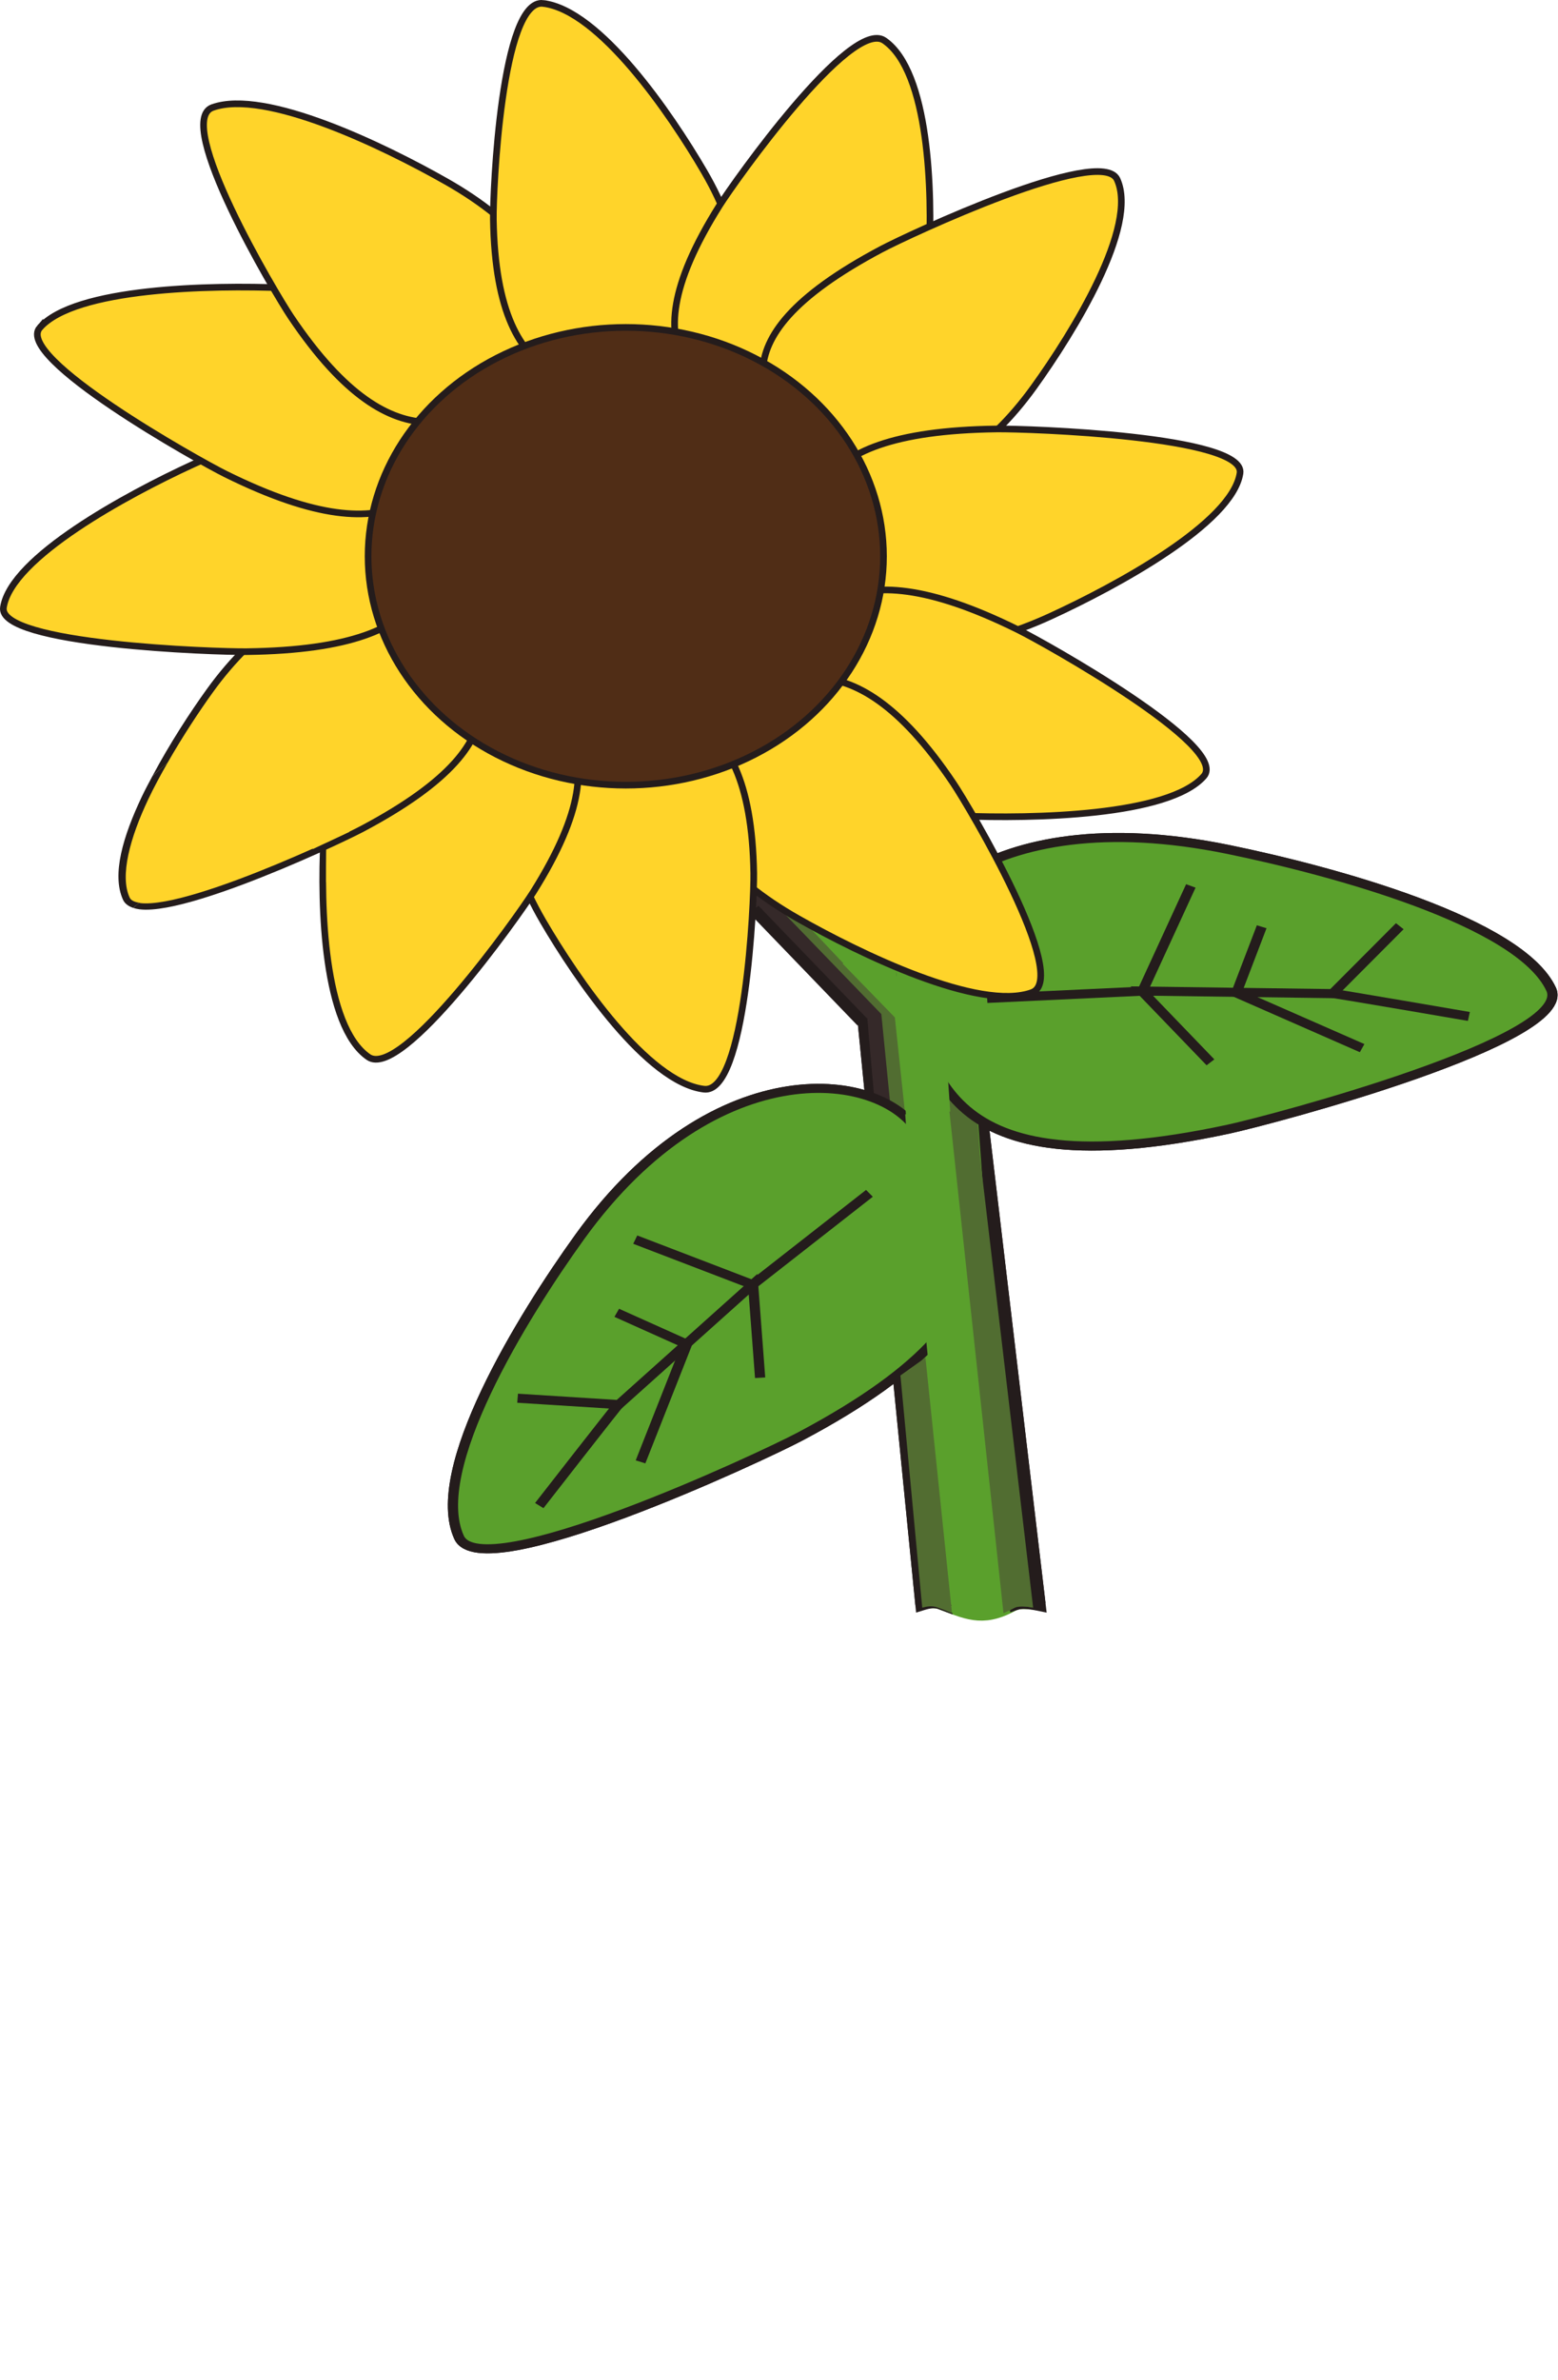 <?xml version="1.0" encoding="UTF-8" standalone="no"?>
<svg
   xmlns:dc="http://purl.org/dc/elements/1.1/"
   xmlns:cc="http://creativecommons.org/ns#"
   xmlns:rdf="http://www.w3.org/1999/02/22-rdf-syntax-ns#"
   xmlns:svg="http://www.w3.org/2000/svg"
   xmlns="http://www.w3.org/2000/svg"
   xmlns:sodipodi="http://sodipodi.sourceforge.net/DTD/sodipodi-0.dtd"
   xmlns:inkscape="http://www.inkscape.org/namespaces/inkscape"
   width="202.316mm"
   height="308.888mm"
   viewBox="0 0 202.316 308.888"
   version="1.1"
   id="svg8"
   inkscape:version="1.0.2-2 (e86c870879, 2021-01-15)"
   sodipodi:docname="kwiatek1.svg">
  <defs
     id="defs2" />
  <sodipodi:namedview
     id="base"
     pagecolor="#ffffff"
     bordercolor="#666666"
     borderopacity="1.0"
     inkscape:pageopacity="0.0"
     inkscape:pageshadow="2"
     inkscape:zoom="2.8284271"
     inkscape:cx="571.79237"
     inkscape:cy="719.65908"
     inkscape:document-units="mm"
     inkscape:current-layer="layer1"
     inkscape:document-rotation="0"
     showgrid="false"
     inkscape:window-width="1920"
     inkscape:window-height="1017"
     inkscape:window-x="1432"
     inkscape:window-y="-8"
     inkscape:window-maximized="1"
     inkscape:snap-global="false" />
  <g
     inkscape:label="Warstwa 1"
     inkscape:groupmode="layer"
     id="layer1"
     transform="translate(-4.675,6.277)">
    <path
       id="path978"
       style="color:#000000;font-style:normal;font-variant:normal;font-weight:normal;font-stretch:normal;font-size:medium;line-height:normal;font-family:sans-serif;font-variant-ligatures:normal;font-variant-position:normal;font-variant-caps:normal;font-variant-numeric:normal;font-variant-alternates:normal;font-variant-east-asian:normal;font-feature-settings:normal;font-variation-settings:normal;text-indent:0;text-align:start;text-decoration:none;text-decoration-line:none;text-decoration-style:solid;text-decoration-color:#000000;letter-spacing:normal;word-spacing:normal;text-transform:none;writing-mode:lr-tb;direction:ltr;text-orientation:mixed;dominant-baseline:auto;baseline-shift:baseline;text-anchor:start;white-space:normal;shape-padding:0;shape-margin:0;inline-size:0;clip-rule:nonzero;display:inline;overflow:visible;visibility:visible;isolation:auto;mix-blend-mode:normal;color-interpolation:sRGB;color-interpolation-filters:linearRGB;solid-color:#000000;solid-opacity:1;vector-effect:none;fill:#5aa02c;fill-opacity:1;fill-rule:nonzero;stroke:#5aa02c;stroke-width:6.169;stroke-linecap:butt;stroke-linejoin:miter;stroke-miterlimit:4;stroke-dasharray:none;stroke-dashoffset:0;stroke-opacity:1;color-rendering:auto;image-rendering:auto;shape-rendering:auto;text-rendering:auto;enable-background:accumulate;stop-color:#000000"
       d="M 304.838 315.57 L 273.355 336.941 L 428.916 498.051 L 457.295 784.607 C 457.303 784.607 457.311 784.608 457.318 784.607 C 457.737 784.601 458.156 784.621 458.574 784.666 C 458.576 784.666 458.577 784.666 458.578 784.666 C 458.753 784.683 458.928 784.701 459.104 784.729 C 459.106 784.729 459.109 784.73 459.111 784.73 C 459.335 784.768 459.559 784.805 459.783 784.859 C 459.81 784.866 459.838 784.87 459.865 784.877 C 459.87 784.878 459.874 784.88 459.879 784.881 C 460.148 784.95 460.416 785.029 460.686 785.125 C 464.478 786.483 467.883 787.906 471.232 788.969 C 471.902 789.181 472.568 789.38 473.236 789.561 C 473.905 789.741 474.574 789.902 475.246 790.043 C 475.918 790.184 476.591 790.305 477.271 790.4 C 477.272 790.4 477.273 790.4 477.273 790.4 C 477.893 790.487 478.519 790.547 479.15 790.59 C 479.312 790.601 479.474 790.605 479.637 790.613 C 480.118 790.637 480.605 790.647 481.096 790.643 C 481.278 790.641 481.459 790.641 481.643 790.635 C 482.294 790.614 482.951 790.576 483.623 790.5 C 485.1 790.334 486.634 790.027 488.242 789.555 C 488.242 789.555 488.244 789.555 488.244 789.555 C 488.79 789.394 489.348 789.208 489.912 789.008 C 490.029 788.966 490.147 788.924 490.266 788.881 C 490.835 788.672 491.412 788.45 492.002 788.199 C 492.436 788.015 492.875 787.818 493.32 787.609 C 494.212 787.193 495.127 786.728 496.07 786.211 C 496.327 786.07 496.591 785.945 496.859 785.83 C 496.924 785.802 496.991 785.78 497.057 785.754 C 497.073 785.747 497.091 785.741 497.107 785.734 C 497.302 785.657 497.499 785.584 497.699 785.52 C 497.752 785.503 497.806 785.489 497.859 785.473 C 497.868 785.47 497.876 785.467 497.885 785.465 C 498.111 785.397 498.338 785.335 498.57 785.281 C 498.573 785.281 498.575 785.28 498.578 785.279 C 498.616 785.271 498.654 785.264 498.691 785.256 C 498.7 785.254 498.708 785.254 498.717 785.252 C 498.98 785.195 499.247 785.145 499.518 785.105 C 500.106 785.019 500.715 784.98 501.334 784.965 C 501.412 784.963 501.492 784.966 501.57 784.965 C 502.167 784.958 502.775 784.977 503.395 785.023 L 467.805 484.898 L 304.838 315.57 z "
       transform="matrix(0.265,0,0,0.265,4.675,-6.277)" />
    <path
       id="path894"
       style="color:#000000;font-style:normal;font-variant:normal;font-weight:normal;font-stretch:normal;font-size:medium;line-height:normal;font-family:sans-serif;font-variant-ligatures:normal;font-variant-position:normal;font-variant-caps:normal;font-variant-numeric:normal;font-variant-alternates:normal;font-variant-east-asian:normal;font-feature-settings:normal;font-variation-settings:normal;text-indent:0;text-align:start;text-decoration:none;text-decoration-line:none;text-decoration-style:solid;text-decoration-color:#000000;letter-spacing:normal;word-spacing:normal;text-transform:none;writing-mode:lr-tb;direction:ltr;text-orientation:mixed;dominant-baseline:auto;baseline-shift:baseline;text-anchor:start;white-space:normal;shape-padding:0;shape-margin:0;inline-size:0;clip-rule:nonzero;display:inline;overflow:visible;visibility:visible;isolation:auto;mix-blend-mode:normal;color-interpolation:sRGB;color-interpolation-filters:linearRGB;solid-color:#000000;solid-opacity:1;vector-effect:none;fill:#447821;fill-opacity:1;fill-rule:nonzero;stroke:#241c1c;stroke-width:6.169;stroke-linecap:butt;stroke-linejoin:miter;stroke-miterlimit:4;stroke-dasharray:none;stroke-dashoffset:0;stroke-opacity:1;color-rendering:auto;image-rendering:auto;shape-rendering:auto;text-rendering:auto;enable-background:accumulate;stop-color:#000000"
       d="M 305.283 309.361 A 2.509 2.227 0 0 0 305.143 309.365 A 2.509 2.227 0 0 0 303.787 309.82 L 267.094 334.732 A 2.509 2.227 0 0 0 266.717 337.947 L 423.32 500.143 L 451.604 785.738 C 454.682 784.781 457.668 784.044 460.686 785.125 C 461.57 785.442 462.397 785.76 463.244 786.078 L 434.578 496.672 A 2.509 2.227 0 0 0 433.986 495.422 L 281.723 337.723 L 304.002 322.602 L 462.242 487.02 L 497.643 785.535 C 501.009 784.43 505.107 785.069 509.32 785.932 L 473.447 483.469 A 2.509 2.227 0 0 0 472.855 482.252 L 307.217 310.143 A 2.509 2.227 0 0 0 305.283 309.361 z "
       transform="matrix(0.265,0,0,0.265,4.675,-6.277)" />
    <path
       id="path952"
       style="color:#000000;font-style:normal;font-variant:normal;font-weight:normal;font-stretch:normal;font-size:medium;line-height:normal;font-family:sans-serif;font-variant-ligatures:normal;font-variant-position:normal;font-variant-caps:normal;font-variant-numeric:normal;font-variant-alternates:normal;font-variant-east-asian:normal;font-feature-settings:normal;font-variation-settings:normal;text-indent:0;text-align:start;text-decoration:none;text-decoration-line:none;text-decoration-style:solid;text-decoration-color:#000000;letter-spacing:normal;word-spacing:normal;text-transform:none;writing-mode:lr-tb;direction:ltr;text-orientation:mixed;dominant-baseline:auto;baseline-shift:baseline;text-anchor:start;white-space:normal;shape-padding:0;shape-margin:0;inline-size:0;clip-rule:nonzero;display:inline;overflow:visible;visibility:visible;isolation:auto;mix-blend-mode:normal;color-interpolation:sRGB;color-interpolation-filters:linearRGB;solid-color:#000000;solid-opacity:1;vector-effect:none;fill:#447821;fill-opacity:1;fill-rule:nonzero;stroke:#241c1c;stroke-width:6.169;stroke-linecap:butt;stroke-linejoin:miter;stroke-miterlimit:4;stroke-dasharray:none;stroke-dashoffset:0;stroke-opacity:1;color-rendering:auto;image-rendering:auto;shape-rendering:auto;text-rendering:auto;enable-background:accumulate;stop-color:#000000"
       d="M 305.283 309.361 A 2.509 2.227 0 0 0 305.143 309.365 A 2.509 2.227 0 0 0 303.787 309.82 L 267.094 334.732 A 2.509 2.227 0 0 0 266.717 337.947 L 423.32 500.143 L 451.254 782.217 L 452.631 781.904 L 456.35 778.328 L 462.508 778.643 L 434.578 496.672 A 2.509 2.227 0 0 0 433.986 495.422 L 281.723 337.723 L 304.002 322.602 L 462.242 487.02 L 497.084 780.82 L 507.045 782.621 L 508.904 782.418 L 473.447 483.469 A 2.509 2.227 0 0 0 472.855 482.252 L 307.217 310.143 A 2.509 2.227 0 0 0 305.283 309.361 z "
       transform="matrix(0.265,0,0,0.265,4.675,-6.277)" />
    <g
       id="g871"
       transform="matrix(1.003,0,0,0.891,14.619,88.093)"
       style="stroke:#241c1c;stroke-opacity:1">
      <path
         id="path853"
         style="fill:#5aa02c;stroke:#241c1c;stroke-width:1.323;stroke-opacity:1"
         d="m 190.914,38.197 c 3.003,7.329 -36.181,19.017 -41.804,20.373 -38.286,9.233 -38.055,-9.774 -41.804,-20.373 -3.554,-10.046 9.939,-27.729 41.804,-20.373 13.445,3.104 37.76,10.505 41.804,20.373 z"
         sodipodi:nodetypes="sssss" />
      <path
         style="fill:none;fill-opacity:1;stroke:#241c1c;stroke-width:1.323;stroke-linecap:butt;stroke-linejoin:miter;stroke-miterlimit:4;stroke-dasharray:none;stroke-opacity:1"
         d="m 117.889,39.52 20.108,-1.058 6.263,-15.328"
         id="path856"
         sodipodi:nodetypes="ccc" />
      <path
         style="fill:none;fill-opacity:1;stroke:#241c1c;stroke-width:1.323;stroke-linecap:butt;stroke-linejoin:miter;stroke-miterlimit:4;stroke-dasharray:none;stroke-opacity:1"
         d="m 171.311,29.001 -8.7,9.822 -24.696,-0.374 8.887,10.383"
         id="path860"
         sodipodi:nodetypes="cccc" />
      <path
         style="fill:#447821;fill-opacity:1;stroke:#241c1c;stroke-width:1.323;stroke-linecap:butt;stroke-linejoin:miter;stroke-miterlimit:4;stroke-dasharray:none;stroke-opacity:1"
         d="m 162.485,38.779 c 0.374,0 17.773,3.368 17.773,3.368"
         id="path862" />
      <path
         style="fill:none;fill-opacity:1;stroke:#241c1c;stroke-width:1.323;stroke-linecap:butt;stroke-linejoin:miter;stroke-miterlimit:4;stroke-dasharray:none;stroke-opacity:1"
         d="m 153.433,29.083 -3.274,9.635 16.277,8.045"
         id="path864" />
    </g>
    <g
       id="g888"
       transform="matrix(-0.717,0.623,0.702,0.636,174.359,50.025)"
       style="stroke:#241c1c;stroke-opacity:1">
      <path
         id="path878"
         style="fill:#5aa02c;stroke:#241c1c;stroke-width:1.323;stroke-opacity:1"
         d="m 190.914,38.197 c 3.003,7.329 -36.181,19.017 -41.804,20.373 -38.286,9.233 -38.055,-9.774 -41.804,-20.373 -3.554,-10.046 9.939,-27.729 41.804,-20.373 13.445,3.104 37.76,10.505 41.804,20.373 z"
         sodipodi:nodetypes="sssss" />
      <path
         style="fill:none;fill-opacity:1;stroke:#241c1c;stroke-width:1.323;stroke-linecap:butt;stroke-linejoin:miter;stroke-miterlimit:4;stroke-dasharray:none;stroke-opacity:1"
         d="m 117.889,39.52 20.108,-1.058 6.263,-15.328"
         id="path880"
         sodipodi:nodetypes="ccc" />
      <path
         style="fill:none;fill-opacity:1;stroke:#241c1c;stroke-width:1.323;stroke-linecap:butt;stroke-linejoin:miter;stroke-miterlimit:4;stroke-dasharray:none;stroke-opacity:1"
         d="m 171.311,29.001 -8.7,9.822 -24.696,-0.374 8.887,10.383"
         id="path882"
         sodipodi:nodetypes="cccc" />
      <path
         style="fill:#447821;fill-opacity:1;stroke:#241c1c;stroke-width:1.323;stroke-linecap:butt;stroke-linejoin:miter;stroke-miterlimit:4;stroke-dasharray:none;stroke-opacity:1"
         d="m 162.485,38.779 c 0.374,0 17.773,3.368 17.773,3.368"
         id="path884" />
      <path
         style="fill:none;fill-opacity:1;stroke:#241c1c;stroke-width:1.323;stroke-linecap:butt;stroke-linejoin:miter;stroke-miterlimit:4;stroke-dasharray:none;stroke-opacity:1"
         d="m 153.433,29.083 -3.274,9.635 16.277,8.045"
         id="path886" />
    </g>
    <path
       style="color:#000000;font-style:normal;font-variant:normal;font-weight:normal;font-stretch:normal;font-size:medium;line-height:normal;font-family:sans-serif;font-variant-ligatures:normal;font-variant-position:normal;font-variant-caps:normal;font-variant-numeric:normal;font-variant-alternates:normal;font-variant-east-asian:normal;font-feature-settings:normal;font-variation-settings:normal;text-indent:0;text-align:start;text-decoration:none;text-decoration-line:none;text-decoration-style:solid;text-decoration-color:#000000;letter-spacing:normal;word-spacing:normal;text-transform:none;writing-mode:lr-tb;direction:ltr;text-orientation:mixed;dominant-baseline:auto;baseline-shift:baseline;text-anchor:start;white-space:normal;shape-padding:0;shape-margin:0;inline-size:0;clip-rule:nonzero;display:inline;overflow:visible;visibility:visible;isolation:auto;mix-blend-mode:normal;color-interpolation:sRGB;color-interpolation-filters:linearRGB;solid-color:#000000;solid-opacity:1;vector-effect:none;fill:#5aa02c;fill-opacity:1;fill-rule:nonzero;stroke:none;stroke-width:1.632;stroke-linecap:butt;stroke-linejoin:miter;stroke-miterlimit:4;stroke-dasharray:none;stroke-dashoffset:0;stroke-opacity:1;color-rendering:auto;image-rendering:auto;shape-rendering:auto;text-rendering:auto;enable-background:accumulate;stop-color:#000000"
       d="m 85.33,77.218 -8.33,5.654 41.159,42.627 7.509,75.818 c 0.299,-0.005 0.597,0.03 0.897,0.137 3.211,1.15 5.371,2.476 9.362,0.287 0.561,-0.307 1.225,-0.367 1.938,-0.314 l -9.416,-79.408 z"
       id="path918" />
    <path
       id="path920"
       style="color:#000000;font-style:normal;font-variant:normal;font-weight:normal;font-stretch:normal;font-size:medium;line-height:normal;font-family:sans-serif;font-variant-ligatures:normal;font-variant-position:normal;font-variant-caps:normal;font-variant-numeric:normal;font-variant-alternates:normal;font-variant-east-asian:normal;font-feature-settings:normal;font-variation-settings:normal;text-indent:0;text-align:start;text-decoration:none;text-decoration-line:none;text-decoration-style:solid;text-decoration-color:#000000;letter-spacing:normal;word-spacing:normal;text-transform:none;writing-mode:lr-tb;direction:ltr;text-orientation:mixed;dominant-baseline:auto;baseline-shift:baseline;text-anchor:start;white-space:normal;shape-padding:0;shape-margin:0;inline-size:0;clip-rule:nonzero;display:inline;overflow:visible;visibility:visible;isolation:auto;mix-blend-mode:normal;color-interpolation:sRGB;color-interpolation-filters:linearRGB;solid-color:#000000;solid-opacity:1;vector-effect:none;fill:#241c1c;fill-opacity:1;fill-rule:nonzero;stroke:none;stroke-width:1;stroke-linecap:butt;stroke-linejoin:miter;stroke-miterlimit:4;stroke-dasharray:none;stroke-dashoffset:0;stroke-opacity:1;color-rendering:auto;image-rendering:auto;shape-rendering:auto;text-rendering:auto;enable-background:accumulate;stop-color:#000000"
       d="M 305.258 311.559 L 303.105 313.018 L 268.592 336.447 L 425.953 499.422 L 454.084 783.49 L 454.838 782.766 L 464.533 783.262 C 463.61 782.916 462.708 782.573 461.725 782.221 C 461.177 782.025 460.675 782.081 460.135 781.973 L 431.879 496.68 L 278.121 337.436 L 304.42 319.584 L 464.863 486.291 L 499.934 782.033 C 498.111 782.199 496.3 782.567 494.588 783.506 C 493.792 783.942 493.031 784.325 492.287 784.682 L 492.43 784.689 L 505.533 787.059 L 506.727 786.928 L 470.746 483.506 L 305.258 311.559 z "
       transform="matrix(0.265,0,0,0.265,4.675,-6.277)" />
    <path
       id="rect2174"
       style="fill:#483737;fill-opacity:0.48;stroke:none;stroke-width:1.57;stroke-miterlimit:4;stroke-dasharray:none;stroke-opacity:1"
       d="m 102.958,107.384 a 1.09,0.968 0 0 0 -0.044,4.8e-4 1.09,0.968 0 0 0 -0.764,0.315 l -1.298,1.267 a 1.09,0.968 0 0 0 -0.021,1.282 l 14.94,15.458 a 1.09,0.968 0 0 0 1.522,0.115 l 1.214,13.928 3.901,0.425 -2.027,-19.09 -3.235,0.803 -13.355,-14.157 a 1.09,0.968 0 0 0 -0.833,-0.347 z" />
    <g
       id="g976"
       transform="matrix(-0.717,0.623,0.702,0.636,174.359,50.025)"
       style="stroke:#241c1c;stroke-opacity:1">
      <path
         id="path966"
         style="fill:#5aa02c;stroke:#241c1c;stroke-width:1.323;stroke-opacity:1"
         d="m 190.914,38.197 c 3.003,7.329 -36.181,19.017 -41.804,20.373 -38.286,9.233 -38.055,-9.774 -41.804,-20.373 -3.554,-10.046 9.939,-27.729 41.804,-20.373 13.445,3.104 37.76,10.505 41.804,20.373 z"
         sodipodi:nodetypes="sssss" />
      <path
         style="fill:none;fill-opacity:1;stroke:#241c1c;stroke-width:1.323;stroke-linecap:butt;stroke-linejoin:miter;stroke-miterlimit:4;stroke-dasharray:none;stroke-opacity:1"
         d="m 117.889,39.52 20.108,-1.058 6.263,-15.328"
         id="path968"
         sodipodi:nodetypes="ccc" />
      <path
         style="fill:none;fill-opacity:1;stroke:#241c1c;stroke-width:1.323;stroke-linecap:butt;stroke-linejoin:miter;stroke-miterlimit:4;stroke-dasharray:none;stroke-opacity:1"
         d="m 171.311,29.001 -8.7,9.822 -24.696,-0.374 8.887,10.383"
         id="path970"
         sodipodi:nodetypes="cccc" />
      <path
         style="fill:#447821;fill-opacity:1;stroke:#241c1c;stroke-width:1.323;stroke-linecap:butt;stroke-linejoin:miter;stroke-miterlimit:4;stroke-dasharray:none;stroke-opacity:1"
         d="m 162.485,38.779 c 0.374,0 17.773,3.368 17.773,3.368"
         id="path972" />
      <path
         style="fill:none;fill-opacity:1;stroke:#241c1c;stroke-width:1.323;stroke-linecap:butt;stroke-linejoin:miter;stroke-miterlimit:4;stroke-dasharray:none;stroke-opacity:1"
         d="m 153.433,29.083 -3.274,9.635 16.277,8.045"
         id="path974" />
    </g>
    <rect
       style="fill:#5aa02c;fill-opacity:1;stroke:none;stroke-width:1.205;stroke-miterlimit:4;stroke-dasharray:none;stroke-opacity:1"
       id="rect2294"
       width="9.377"
       height="19.067"
       x="111.768"
       y="146.278"
       transform="matrix(0.998,-0.067,0.073,0.997,0,0)" />
    <rect
       style="fill:#5aa02c;fill-opacity:1;stroke:none;stroke-width:1.335;stroke-miterlimit:4;stroke-dasharray:none;stroke-opacity:1"
       id="rect2310"
       width="9.165"
       height="23.93"
       x="107.74"
       y="166.738"
       transform="matrix(0.988,-0.152,0.1,0.995,0,0)" />
    <path
       style="fill:#5aa02c;stroke:none;stroke-width:0.265px;stroke-linecap:butt;stroke-linejoin:miter;stroke-opacity:1;fill-opacity:1"
       d="m 134.964,202.909 c 0,0 -2.059,1.743 -6.67,0.147 -4.611,-1.596 6.827,-0.879 6.827,-0.879 l -0.157,0.732"
       id="path925" />
    <path
       id="rect2070"
       style="fill:#516d31;fill-opacity:1;stroke:none;stroke-width:2.075;stroke-miterlimit:4;stroke-dasharray:none;stroke-opacity:1"
       d="m 125.86,118.463 9.106,84.476 c 0.257,-0.118 0.521,-0.25 0.794,-0.4 0.85,-0.466 1.935,-0.371 3.074,-0.158 l -9.473,-80.265 z" />
    <rect
       style="fill:#516d31;fill-opacity:1;stroke:none;stroke-width:1.473;stroke-miterlimit:4;stroke-dasharray:none;stroke-opacity:1"
       id="rect2353"
       width="2.734"
       height="7.15"
       x="119.225"
       y="144.065"
       transform="matrix(0.999,-0.036,0.068,0.998,0,0)" />
    <g
       id="g964"
       transform="matrix(1.003,0,0,0.891,14.619,88.093)"
       style="stroke:#241c1c;stroke-opacity:1">
      <path
         id="path954"
         style="fill:#5aa02c;stroke:#241c1c;stroke-width:1.323;stroke-opacity:1"
         d="m 190.914,38.197 c 3.003,7.329 -36.181,19.017 -41.804,20.373 -38.286,9.233 -38.055,-9.774 -41.804,-20.373 -3.554,-10.046 9.939,-27.729 41.804,-20.373 13.445,3.104 37.76,10.505 41.804,20.373 z"
         sodipodi:nodetypes="sssss" />
      <path
         style="fill:none;fill-opacity:1;stroke:#241c1c;stroke-width:1.323;stroke-linecap:butt;stroke-linejoin:miter;stroke-miterlimit:4;stroke-dasharray:none;stroke-opacity:1"
         d="m 117.889,39.52 20.108,-1.058 6.263,-15.328"
         id="path956"
         sodipodi:nodetypes="ccc" />
      <path
         style="fill:none;fill-opacity:1;stroke:#241c1c;stroke-width:1.323;stroke-linecap:butt;stroke-linejoin:miter;stroke-miterlimit:4;stroke-dasharray:none;stroke-opacity:1"
         d="m 171.311,29.001 -8.7,9.822 -24.696,-0.374 8.887,10.383"
         id="path958"
         sodipodi:nodetypes="cccc" />
      <path
         style="fill:#447821;fill-opacity:1;stroke:#241c1c;stroke-width:1.323;stroke-linecap:butt;stroke-linejoin:miter;stroke-miterlimit:4;stroke-dasharray:none;stroke-opacity:1"
         d="m 162.485,38.779 c 0.374,0 17.773,3.368 17.773,3.368"
         id="path960" />
      <path
         style="fill:none;fill-opacity:1;stroke:#241c1c;stroke-width:1.323;stroke-linecap:butt;stroke-linejoin:miter;stroke-miterlimit:4;stroke-dasharray:none;stroke-opacity:1"
         d="m 153.433,29.083 -3.274,9.635 16.277,8.045"
         id="path962" />
    </g>
    <rect
       style="fill:#5aa02c;fill-opacity:1;stroke:none;stroke-width:1.084;stroke-miterlimit:4;stroke-dasharray:none;stroke-opacity:1"
       id="rect2287"
       width="5.768"
       height="19.456"
       x="112.605"
       y="130.082"
       transform="matrix(0.996,-0.095,0.068,0.998,0,0)" />
    <rect
       style="fill:#5aa02c;fill-opacity:1;stroke:none;stroke-width:2.281;stroke-miterlimit:4;stroke-dasharray:none;stroke-opacity:1"
       id="rect2351"
       width="3.658"
       height="15.011"
       x="-1.018"
       y="164.928"
       transform="matrix(0.845,-0.534,0.697,0.717,0,0)" />
    <path
       id="path2652"
       style="color:#000000;font-style:normal;font-variant:normal;font-weight:normal;font-stretch:normal;font-size:medium;line-height:normal;font-family:sans-serif;font-variant-ligatures:normal;font-variant-position:normal;font-variant-caps:normal;font-variant-numeric:normal;font-variant-alternates:normal;font-variant-east-asian:normal;font-feature-settings:normal;font-variation-settings:normal;text-indent:0;text-align:start;text-decoration:none;text-decoration-line:none;text-decoration-style:solid;text-decoration-color:#000000;letter-spacing:normal;word-spacing:normal;text-transform:none;writing-mode:lr-tb;direction:ltr;text-orientation:mixed;dominant-baseline:auto;baseline-shift:baseline;text-anchor:start;white-space:normal;shape-padding:0;shape-margin:0;inline-size:0;clip-rule:nonzero;display:inline;overflow:visible;visibility:visible;isolation:auto;mix-blend-mode:normal;color-interpolation:sRGB;color-interpolation-filters:linearRGB;solid-color:#000000;solid-opacity:1;vector-effect:none;fill:#241c1c;fill-opacity:1;fill-rule:nonzero;stroke:none;stroke-width:0.864;stroke-linecap:butt;stroke-linejoin:miter;stroke-miterlimit:4;stroke-dasharray:none;stroke-dashoffset:0;stroke-opacity:1;color-rendering:auto;image-rendering:auto;shape-rendering:auto;text-rendering:auto;enable-background:accumulate;stop-color:#000000"
       d="m 61.42,73.577 1.783,1.101 c -0.09,-0.16 -0.21,-0.338 -0.292,-0.495 -1.187,-2.268 -3.979,-3.928 -7.605,-4.379 l 2.031,1.254 c 1.772,0.542 3.173,1.433 4.082,2.52 z" />
    <path
       id="path2667"
       style="color:#000000;font-style:normal;font-variant:normal;font-weight:normal;font-stretch:normal;font-size:medium;line-height:normal;font-family:sans-serif;font-variant-ligatures:normal;font-variant-position:normal;font-variant-caps:normal;font-variant-numeric:normal;font-variant-alternates:normal;font-variant-east-asian:normal;font-feature-settings:normal;font-variation-settings:normal;text-indent:0;text-align:start;text-decoration:none;text-decoration-line:none;text-decoration-style:solid;text-decoration-color:#000000;letter-spacing:normal;word-spacing:normal;text-transform:none;writing-mode:lr-tb;direction:ltr;text-orientation:mixed;dominant-baseline:auto;baseline-shift:baseline;text-anchor:start;white-space:normal;shape-padding:0;shape-margin:0;inline-size:0;clip-rule:nonzero;display:inline;overflow:visible;visibility:visible;isolation:auto;mix-blend-mode:normal;color-interpolation:sRGB;color-interpolation-filters:linearRGB;solid-color:#000000;solid-opacity:1;vector-effect:none;fill:#241c1c;fill-opacity:1;fill-rule:nonzero;stroke:none;stroke-width:0.864;stroke-linecap:butt;stroke-linejoin:miter;stroke-miterlimit:4;stroke-dasharray:none;stroke-dashoffset:0;stroke-opacity:1;color-rendering:auto;image-rendering:auto;shape-rendering:auto;text-rendering:auto;enable-background:accumulate;stop-color:#000000"
       d="m 62.617,75.45 0.683,-0.607 c -0.031,-0.054 -0.068,-0.112 -0.097,-0.165 l -1.783,-1.101 c 0.255,0.304 0.485,0.618 0.658,0.95 0.156,0.299 0.362,0.617 0.539,0.922 z" />
    <path
       style="color:#000000;font-style:normal;font-variant:normal;font-weight:normal;font-stretch:normal;font-size:medium;line-height:normal;font-family:sans-serif;font-variant-ligatures:normal;font-variant-position:normal;font-variant-caps:normal;font-variant-numeric:normal;font-variant-alternates:normal;font-variant-east-asian:normal;font-feature-settings:normal;font-variation-settings:normal;text-indent:0;text-align:start;text-decoration:none;text-decoration-line:none;text-decoration-style:solid;text-decoration-color:#000000;letter-spacing:normal;word-spacing:normal;text-transform:none;writing-mode:lr-tb;direction:ltr;text-orientation:mixed;dominant-baseline:auto;baseline-shift:baseline;text-anchor:start;white-space:normal;shape-padding:0;shape-margin:0;inline-size:0;clip-rule:nonzero;display:inline;overflow:visible;visibility:visible;isolation:auto;mix-blend-mode:normal;color-interpolation:sRGB;color-interpolation-filters:linearRGB;solid-color:#000000;solid-opacity:1;vector-effect:none;fill:#ffd42a;fill-opacity:1;fill-rule:nonzero;stroke:none;stroke-width:0.864;stroke-linecap:butt;stroke-linejoin:miter;stroke-miterlimit:4;stroke-dasharray:none;stroke-dashoffset:0;stroke-opacity:1;color-rendering:auto;image-rendering:auto;shape-rendering:auto;text-rendering:auto;enable-background:accumulate;stop-color:#000000"
       d="m 21.078,110.354 c 2.067,4.516 27.146,-7.216 30.59,-9.041 C 75.111,88.889 65.778,80.631 62.494,74.355 59.382,68.407 44.121,66.441 31.905,83.396 26.75,90.55 18.295,104.274 21.078,110.354 Z"
       id="path2650" />
    <path
       id="path2663"
       style="color:#000000;font-style:normal;font-variant:normal;font-weight:normal;font-stretch:normal;font-size:medium;line-height:normal;font-family:sans-serif;font-variant-ligatures:normal;font-variant-position:normal;font-variant-caps:normal;font-variant-numeric:normal;font-variant-alternates:normal;font-variant-east-asian:normal;font-feature-settings:normal;font-variation-settings:normal;text-indent:0;text-align:start;text-decoration:none;text-decoration-line:none;text-decoration-style:solid;text-decoration-color:#000000;letter-spacing:normal;word-spacing:normal;text-transform:none;writing-mode:lr-tb;direction:ltr;text-orientation:mixed;dominant-baseline:auto;baseline-shift:baseline;text-anchor:start;white-space:normal;shape-padding:0;shape-margin:0;inline-size:0;clip-rule:nonzero;display:inline;overflow:visible;visibility:visible;isolation:auto;mix-blend-mode:normal;color-interpolation:sRGB;color-interpolation-filters:linearRGB;solid-color:#000000;solid-opacity:1;vector-effect:none;fill:#241c1c;fill-opacity:1;fill-rule:nonzero;stroke:none;stroke-width:0.864;stroke-linecap:butt;stroke-linejoin:miter;stroke-miterlimit:4;stroke-dasharray:none;stroke-dashoffset:0;stroke-opacity:1;color-rendering:auto;image-rendering:auto;shape-rendering:auto;text-rendering:auto;enable-background:accumulate;stop-color:#000000"
       d="M 26.449,92.697 24.46,94.464 c -0.47,0.884 -0.949,1.769 -1.369,2.656 -2.427,5.12 -3.936,10.115 -2.438,13.388 0.235,0.513 0.72,0.849 1.325,1.049 l 0.754,-0.67 c -0.663,-0.111 -1.061,-0.32 -1.228,-0.685 -1.285,-2.808 0.04,-7.715 2.434,-12.766 0.753,-1.589 1.618,-3.176 2.512,-4.739 z" />
    <path
       id="path2661"
       style="color:#000000;font-style:normal;font-variant:normal;font-weight:normal;font-stretch:normal;font-size:medium;line-height:normal;font-family:sans-serif;font-variant-ligatures:normal;font-variant-position:normal;font-variant-caps:normal;font-variant-numeric:normal;font-variant-alternates:normal;font-variant-east-asian:normal;font-feature-settings:normal;font-variation-settings:normal;text-indent:0;text-align:start;text-decoration:none;text-decoration-line:none;text-decoration-style:solid;text-decoration-color:#000000;letter-spacing:normal;word-spacing:normal;text-transform:none;writing-mode:lr-tb;direction:ltr;text-orientation:mixed;dominant-baseline:auto;baseline-shift:baseline;text-anchor:start;white-space:normal;shape-padding:0;shape-margin:0;inline-size:0;clip-rule:nonzero;display:inline;overflow:visible;visibility:visible;isolation:auto;mix-blend-mode:normal;color-interpolation:sRGB;color-interpolation-filters:linearRGB;solid-color:#000000;solid-opacity:1;vector-effect:none;fill:#241c1c;fill-opacity:1;fill-rule:nonzero;stroke:none;stroke-width:0.864;stroke-linecap:butt;stroke-linejoin:miter;stroke-miterlimit:4;stroke-dasharray:none;stroke-dashoffset:0;stroke-opacity:1;color-rendering:auto;image-rendering:auto;shape-rendering:auto;text-rendering:auto;enable-background:accumulate;stop-color:#000000"
       d="m 52.316,69.715 c -0.583,0.033 -1.172,0.077 -1.78,0.171 -5.886,0.908 -12.859,4.742 -19.018,13.291 -2.14,2.969 -4.813,7.066 -7.057,11.287 l 1.989,-1.767 c 1.948,-3.407 4.083,-6.64 5.842,-9.082 6.057,-8.407 12.824,-12.067 18.401,-12.927 0.203,-0.031 0.392,-0.033 0.592,-0.057 z" />
    <path
       id="path2659"
       style="color:#000000;font-style:normal;font-variant:normal;font-weight:normal;font-stretch:normal;font-size:medium;line-height:normal;font-family:sans-serif;font-variant-ligatures:normal;font-variant-position:normal;font-variant-caps:normal;font-variant-numeric:normal;font-variant-alternates:normal;font-variant-east-asian:normal;font-feature-settings:normal;font-variation-settings:normal;text-indent:0;text-align:start;text-decoration:none;text-decoration-line:none;text-decoration-style:solid;text-decoration-color:#000000;letter-spacing:normal;word-spacing:normal;text-transform:none;writing-mode:lr-tb;direction:ltr;text-orientation:mixed;dominant-baseline:auto;baseline-shift:baseline;text-anchor:start;white-space:normal;shape-padding:0;shape-margin:0;inline-size:0;clip-rule:nonzero;display:inline;overflow:visible;visibility:visible;isolation:auto;mix-blend-mode:normal;color-interpolation:sRGB;color-interpolation-filters:linearRGB;solid-color:#000000;solid-opacity:1;vector-effect:none;fill:#241c1c;fill-opacity:1;fill-rule:nonzero;stroke:none;stroke-width:0.864;stroke-linecap:butt;stroke-linejoin:miter;stroke-miterlimit:4;stroke-dasharray:none;stroke-dashoffset:0;stroke-opacity:1;color-rendering:auto;image-rendering:auto;shape-rendering:auto;text-rendering:auto;enable-background:accumulate;stop-color:#000000"
       d="m 52.316,69.715 -1.031,0.915 c 1.172,-0.141 2.298,-0.183 3.337,-0.094 0.979,0.084 1.884,0.267 2.716,0.521 L 55.306,69.804 c -0.197,-0.025 -0.386,-0.061 -0.588,-0.078 -0.766,-0.065 -1.574,-0.058 -2.402,-0.011 z" />
    <path
       id="path922"
       style="fill:#ffd42a;stroke:#241c1c;stroke-width:0.864;stroke-opacity:1"
       d="M 5.121,72.553 C 4.368,77.381 32.695,78.353 36.705,78.301 64.006,77.947 60.574,66.652 61.265,59.76 61.92,53.227 49.811,44.751 29.681,54.012 21.188,57.92 6.136,66.052 5.121,72.553 Z"
       sodipodi:nodetypes="sssss" />
    <path
       id="path924"
       style="fill:#ffd42a;stroke:#241c1c;stroke-width:0.864;stroke-opacity:1"
       d="m 9.847,36.25 c -3.372,3.847 20.613,17.262 24.115,18.996 23.843,11.811 27.233,0.506 31.713,-5.156 C 69.921,44.724 64.209,32.009 41.56,31.094 32.003,30.708 14.387,31.07 9.847,36.25 Z"
       sodipodi:nodetypes="sssss" />
    <path
       id="path926"
       style="fill:#ffd42a;stroke:#241c1c;stroke-width:0.864;stroke-opacity:1"
       d="m 32.265,7.681 c -5.087,1.835 8.129,24.098 10.184,27.155 13.996,20.812 23.299,12.526 30.368,9.611 C 79.518,41.684 81.733,28.137 62.634,17.292 54.575,12.716 39.115,5.21 32.265,7.681 Z"
       sodipodi:nodetypes="sssss" />
    <path
       id="path928"
       style="fill:#ffd42a;stroke:#241c1c;stroke-width:0.864;stroke-opacity:1"
       d="m 75.215,-5.833 c -5.439,-0.669 -6.534,24.477 -6.475,28.037 0.399,24.236 13.123,21.189 20.886,21.803 7.359,0.581 16.907,-10.168 6.475,-28.037 C 91.699,8.43 82.538,-4.932 75.215,-5.833 Z"
       sodipodi:nodetypes="sssss" />
    <path
       id="path930"
       style="fill:#ffd42a;stroke:#241c1c;stroke-width:0.864;stroke-opacity:1"
       d="m 119.509,-1.014 c -4.334,-2.993 -19.445,18.298 -21.399,21.407 -13.305,21.166 -0.57,24.175 5.808,28.152 6.045,3.77 20.369,-1.301 21.399,-21.407 0.435,-8.484 0.027,-24.122 -5.808,-28.152 z"
       sodipodi:nodetypes="sssss" />
    <path
       id="path932"
       style="fill:#ffd42a;stroke:#241c1c;stroke-width:0.864;stroke-opacity:1"
       d="m 149.741,17.017 c -2.067,-4.516 -27.146,7.216 -30.59,9.041 -23.444,12.425 -14.11,20.683 -10.827,26.958 3.112,5.948 18.373,7.914 30.59,-9.041 5.155,-7.154 13.61,-20.878 10.827,-26.958 z"
       sodipodi:nodetypes="sssss" />
    <path
       id="path934"
       style="fill:#ffd42a;stroke:#241c1c;stroke-width:0.864;stroke-opacity:1"
       d="m 165.698,55.144 c 0.753,-4.828 -27.573,-5.8 -31.584,-5.748 -27.301,0.354 -23.869,11.649 -24.56,18.541 -0.655,6.533 11.454,15.009 31.584,5.748 8.494,-3.908 23.546,-12.04 24.56,-18.541 z"
       sodipodi:nodetypes="sssss" />
    <path
       id="path937"
       style="fill:#ffd42a;stroke:#241c1c;stroke-width:0.864;stroke-opacity:1"
       d="m 161.003,94.464 c 3.372,-3.847 -20.613,-17.262 -24.115,-18.996 -23.843,-11.811 -27.233,-0.506 -31.713,5.156 -4.247,5.367 1.465,18.082 24.115,18.996 9.557,0.386 27.173,0.024 31.713,-5.156 z"
       sodipodi:nodetypes="sssss" />
    <path
       id="path939"
       style="fill:#ffd42a;stroke:#241c1c;stroke-width:0.864;stroke-opacity:1"
       d="m 138.661,122.549 c 5.087,-1.835 -8.129,-24.098 -10.184,-27.155 -13.996,-20.812 -23.299,-12.526 -30.368,-9.611 -6.7,2.763 -8.915,16.31 10.184,27.155 8.059,4.576 23.518,12.082 30.368,9.611 z"
       sodipodi:nodetypes="sssss" />
    <path
       id="path941"
       style="fill:#ffd42a;stroke:#241c1c;stroke-width:0.864;stroke-opacity:1"
       d="m 96.079,135.086 c 5.439,0.669 6.534,-24.477 6.475,-28.037 C 102.154,82.813 89.431,85.859 81.667,85.246 74.308,84.665 64.76,95.413 75.192,113.283 c 4.402,7.54 13.563,20.902 20.886,21.803 z"
       sodipodi:nodetypes="sssss" />
    <path
       id="path944"
       style="fill:#ffd42a;stroke:#241c1c;stroke-width:0.864;stroke-opacity:1"
       d="m 52.518,130.918 c 4.334,2.993 19.445,-18.298 21.399,-21.407 13.305,-21.166 0.57,-24.175 -5.808,-28.152 -6.045,-3.77 -20.369,1.301 -21.399,21.407 -0.435,8.484 -0.027,24.122 5.808,28.152 z"
       sodipodi:nodetypes="sssss" />
    <rect
       style="fill:#ffd42a;fill-opacity:1;stroke:none;stroke-width:1.122;stroke-miterlimit:4;stroke-dasharray:none;stroke-opacity:1"
       id="rect2670"
       width="19.009"
       height="27.729"
       x="47.026"
       y="80.478" />
    <path
       id="path2665"
       style="color:#000000;font-style:normal;font-variant:normal;font-weight:normal;font-stretch:normal;font-size:medium;line-height:normal;font-family:sans-serif;font-variant-ligatures:normal;font-variant-position:normal;font-variant-caps:normal;font-variant-numeric:normal;font-variant-alternates:normal;font-variant-east-asian:normal;font-feature-settings:normal;font-variation-settings:normal;text-indent:0;text-align:start;text-decoration:none;text-decoration-line:none;text-decoration-style:solid;text-decoration-color:#000000;letter-spacing:normal;word-spacing:normal;text-transform:none;writing-mode:lr-tb;direction:ltr;text-orientation:mixed;dominant-baseline:auto;baseline-shift:baseline;text-anchor:start;white-space:normal;shape-padding:0;shape-margin:0;inline-size:0;clip-rule:nonzero;display:inline;overflow:visible;visibility:visible;isolation:auto;mix-blend-mode:normal;color-interpolation:sRGB;color-interpolation-filters:linearRGB;solid-color:#000000;solid-opacity:1;vector-effect:none;fill:#241c1c;fill-opacity:1;fill-rule:nonzero;stroke:none;stroke-width:0.864;stroke-linecap:butt;stroke-linejoin:miter;stroke-miterlimit:4;stroke-dasharray:none;stroke-dashoffset:0;stroke-opacity:1;color-rendering:auto;image-rendering:auto;shape-rendering:auto;text-rendering:auto;enable-background:accumulate;stop-color:#000000"
       d="m 22.732,110.887 -0.754,0.67 c 0.252,0.083 0.518,0.149 0.806,0.184 0.979,0.119 2.179,0.013 3.555,-0.238 2.752,-0.504 6.203,-1.612 9.696,-2.916 6.987,-2.607 14.096,-5.985 15.867,-6.923 11.783,-6.245 15.465,-11.536 15.659,-16.119 0.181,-4.271 -2.58,-7.761 -4.261,-10.702 l -0.683,0.607 c 1.721,2.971 4.191,6.235 4.029,10.063 -0.179,4.221 -3.552,9.271 -15.213,15.451 -1.672,0.886 -8.823,4.287 -15.753,6.873 -3.465,1.293 -6.889,2.384 -9.528,2.867 -1.32,0.241 -2.444,0.327 -3.245,0.23 -0.075,-0.009 -0.106,-0.035 -0.175,-0.047 z" />
    <ellipse
       style="fill:#502d16;fill-opacity:1;stroke:#241c1c;stroke-width:0.864;stroke-miterlimit:4;stroke-dasharray:none;stroke-opacity:1"
       id="path899"
       cx="85.938"
       cy="65.923"
       rx="33.464"
       ry="29.706" />
    <rect
       style="fill:#241c1c;fill-opacity:1;stroke:none;stroke-width:0.476;stroke-miterlimit:4;stroke-dasharray:none;stroke-opacity:1"
       id="rect2187"
       width="1.542"
       height="20.294"
       x="-4.51"
       y="152.1"
       transform="matrix(0.803,-0.597,0.694,0.72,0,0)" />
    <rect
       style="fill:#241c1c;fill-opacity:1;stroke:none;stroke-width:1.251;stroke-miterlimit:4;stroke-dasharray:none;stroke-opacity:1"
       id="rect2193"
       width="1.068"
       height="1.132"
       x="109.385"
       y="130.657"
       transform="matrix(0.999,-0.042,0.053,0.999,0,0)" />
    <rect
       style="fill:#ffd42a;fill-opacity:1;stroke:none;stroke-width:1.12;stroke-miterlimit:4;stroke-dasharray:none;stroke-opacity:1"
       id="rect2672"
       width="5.259"
       height="8.832"
       x="-46.802"
       y="112.589"
       transform="matrix(0.905,-0.425,0.722,0.692,0,0)" />
    <rect
       style="fill:#ffd42a;fill-opacity:1;stroke:none;stroke-width:1.251;stroke-miterlimit:4;stroke-dasharray:none;stroke-opacity:1"
       id="rect2674"
       width="2.609"
       height="4.727"
       x="45.277"
       y="94.464" />
    <path
       id="path2289"
       style="fill:#526d31;fill-opacity:1;stroke:none;stroke-width:2.03;stroke-miterlimit:4;stroke-dasharray:none;stroke-opacity:1"
       d="m 124.85,169.93 -3.249,2.314 2.832,30.136 c 0.66,-0.179 1.308,-0.267 1.962,-0.032 0.672,0.241 1.292,0.485 1.899,0.708 z" />
    <path
       style="fill:none;stroke:none;stroke-width:0.265px;stroke-linecap:butt;stroke-linejoin:miter;stroke-opacity:1"
       d="m 134.964,202.932 0.022,0.163 c 0,0 1.338,-0.568 1.365,-0.659 0.027,-0.091 -0.103,-0.188 -0.103,-0.188 l 0.101,0.193 c 0,0 0.536,-0.422 2.482,-0.067 1.946,0.356 -0.592,-0.311 -0.592,-0.311 l -2.654,0.117 z"
       id="path927" />
    <path
       style="fill:none;stroke:none;stroke-width:0.265px;stroke-linecap:butt;stroke-linejoin:miter;stroke-opacity:1"
       d="m 138.833,202.382 c 0,0 -1.454,-0.367 -2.439,0.037"
       id="path929" />
    <path
       style="fill:#516d31;fill-opacity:1;stroke:none;stroke-width:0.265px;stroke-linecap:butt;stroke-linejoin:miter;stroke-opacity:1"
       d="m 134.965,202.942 0.02,0.156 c 0,0 0.948,-0.416 1.409,-0.677 0.461,-0.261 1.452,-0.25 2.439,-0.037 0.987,0.213 0,0 0,0 l -0.358,-0.207 -3.137,-0.027 z"
       id="path933" />
  </g>
</svg>
